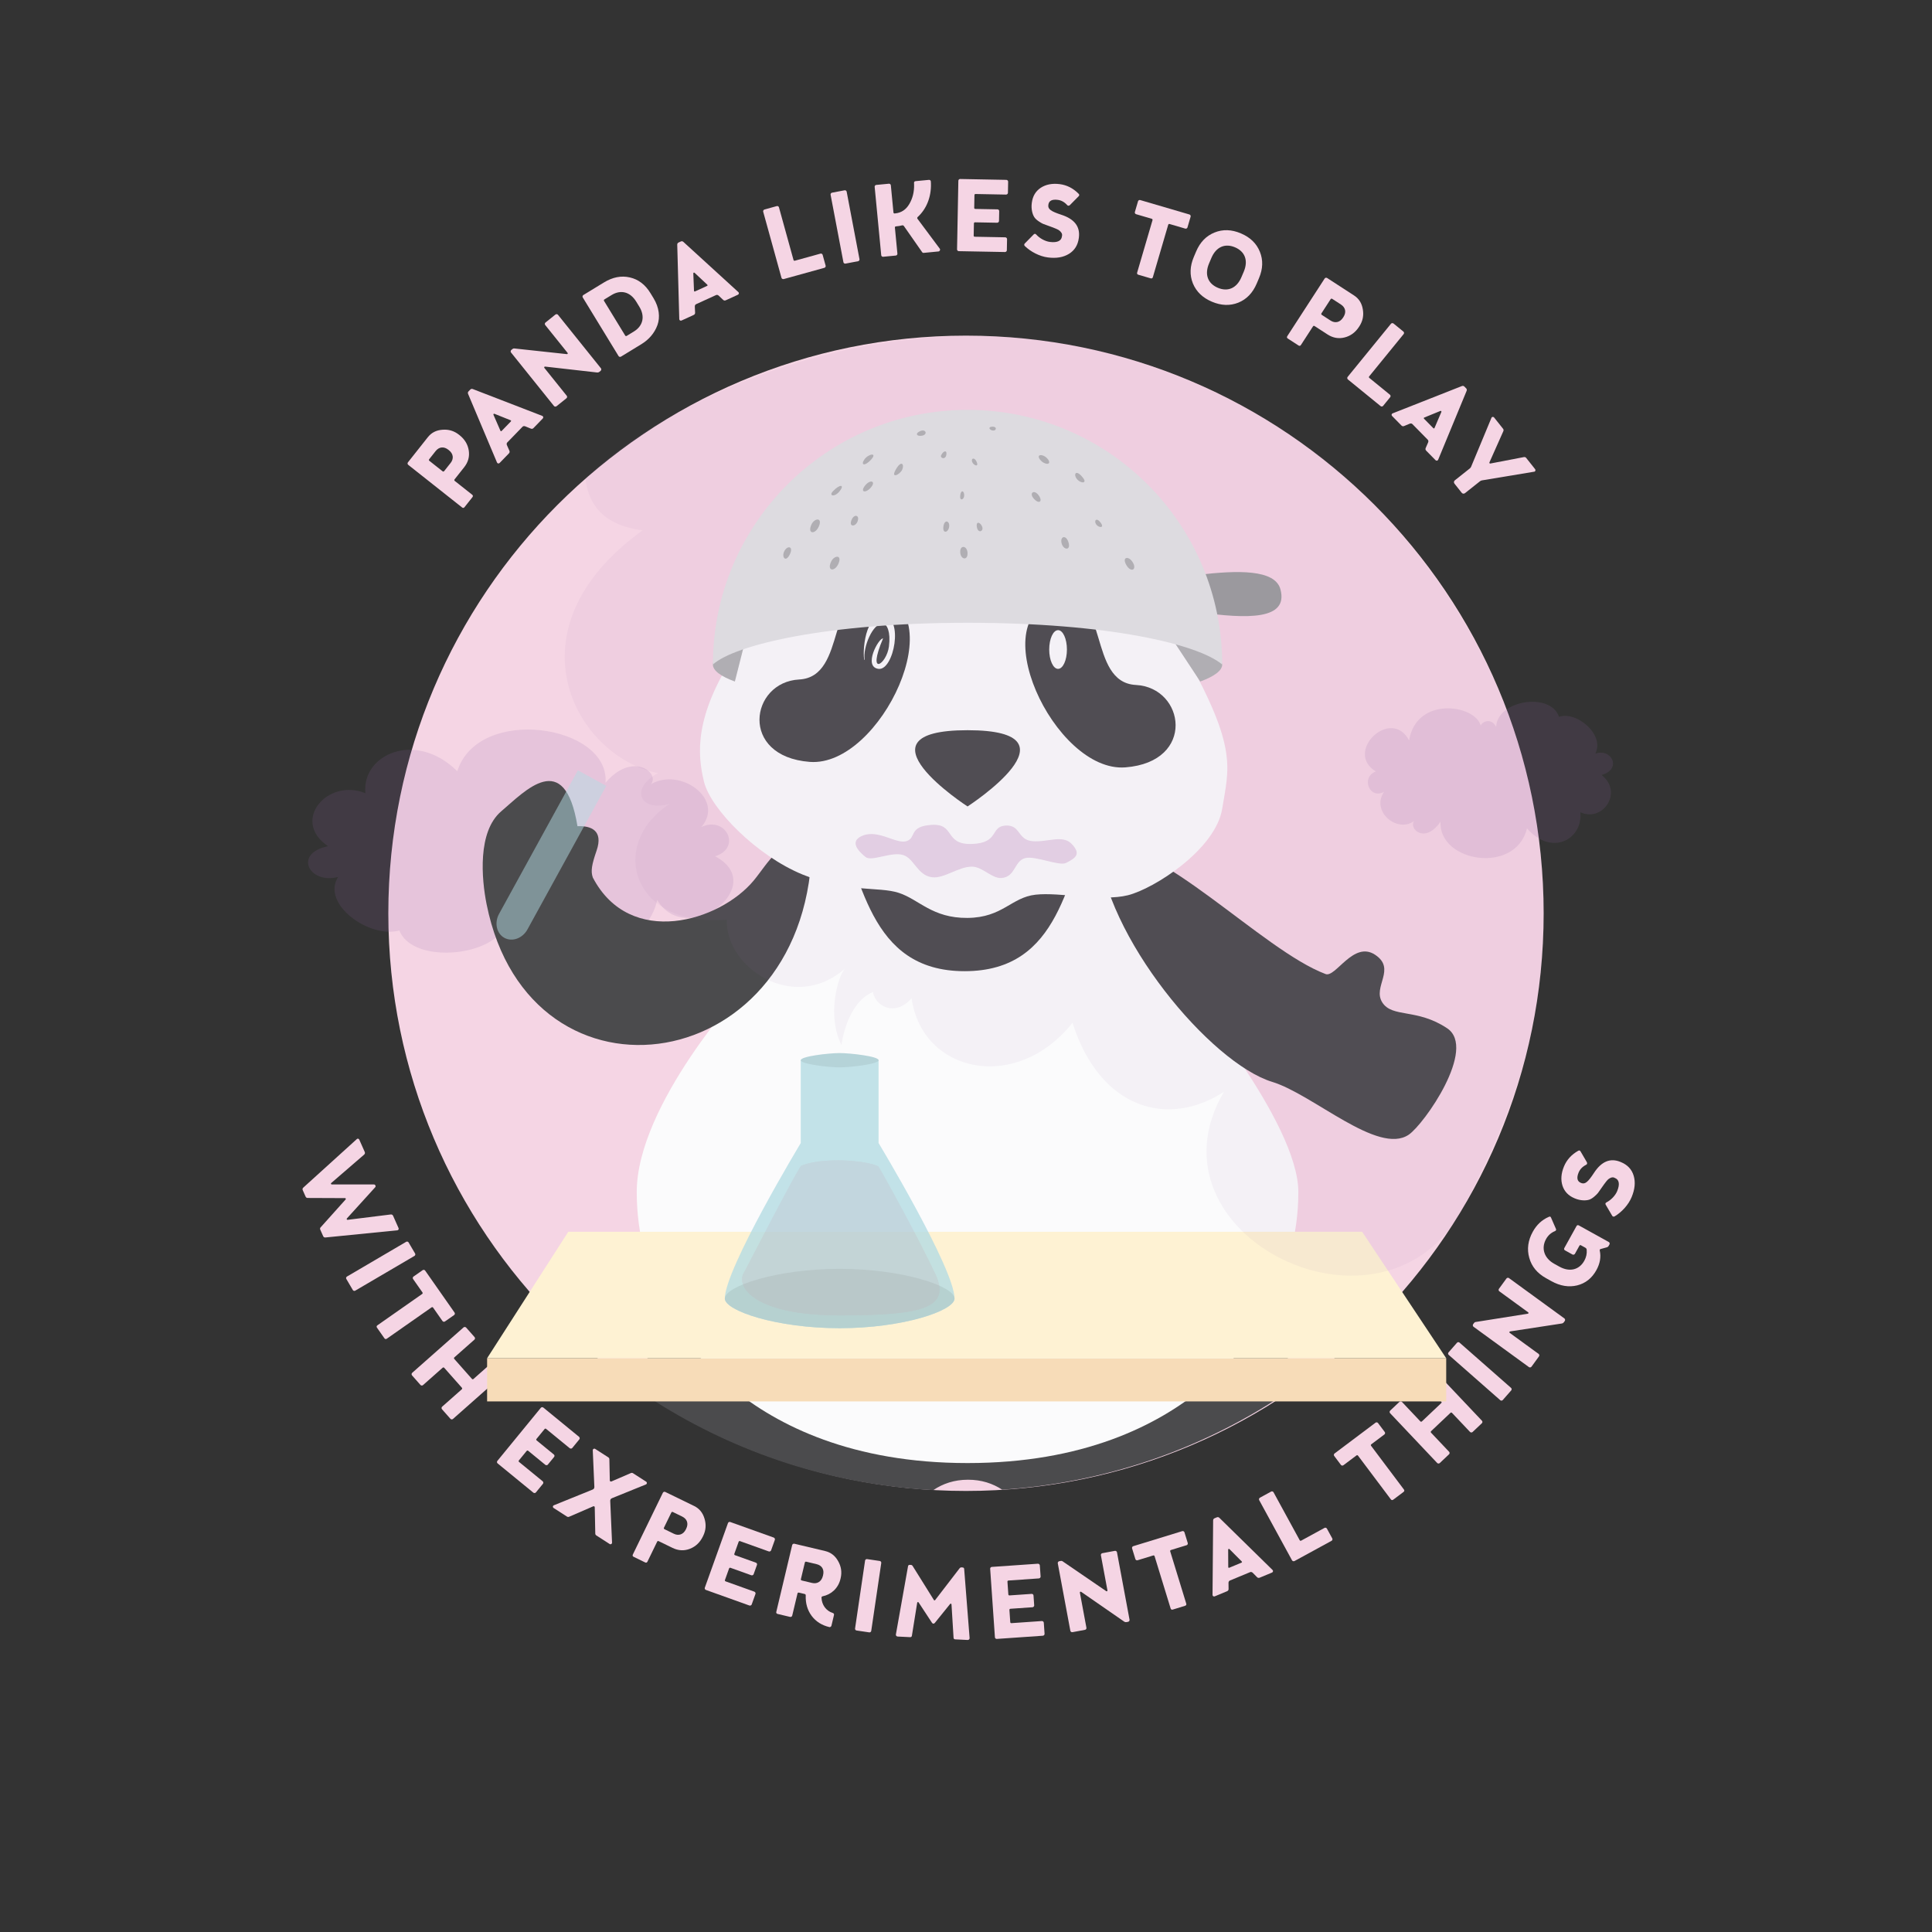 <?xml version="1.0" encoding="utf-8"?>
<!DOCTYPE svg PUBLIC "-//W3C//DTD SVG 1.1//EN" "http://www.w3.org/Graphics/SVG/1.1/DTD/svg11.dtd">
<svg version="1.1" id="Calque_1" xmlns="http://www.w3.org/2000/svg" xmlns:xlink="http://www.w3.org/1999/xlink" x="0px" y="0px"
	 viewBox="0 0 566.93 566.93" enable-background="new 0 0 566.93 566.93" xml:space="preserve">
  <rect x="0" y="0" width="566.93" height="566.93" fill="#333333" stroke="none"/>
  <path class="animated bounceInLeft" fill="#F5D5E4" d="M452.971,268c0,93.616-75.894,169.506-169.511,169.506c-93.615,0-169.508-75.891-169.508-169.506
    c0-93.618,75.893-169.509,169.508-169.509C377.077,98.492,452.971,174.382,452.971,268"/>
    <!--text-->
  <g class="animated rotateInUpLeft delay3s">
    <path fill="#F5D5E4" d="M104.701,334.261c0.197-0.219,0.585-0.161,0.719,0.142l1.606,3.619c0.135,0.303,0.068,0.594-0.197,0.811
      l-9.636,8.316c-0.154,0.166-0.097,0.371,0.155,0.422l12.344,0.002c0.229-0.004,0.36,0.07,0.445,0.262l0.037,0.082
      c0.085,0.191,0.05,0.338-0.105,0.506l-8.287,9.131c-0.09,0.17-0.06,0.387,0.21,0.398l12.63-1.57c0.339-0.053,0.6,0.094,0.733,0.395
      l1.596,3.595c0.134,0.301-0.07,0.653-0.365,0.653l-21.063,2.101c-0.338,0.051-0.572-0.106-0.707-0.41L94,360.876
      c-0.134-0.303-0.11-0.543,0.1-0.733l7.332-8.181c0.125-0.088-0.021-0.418-0.17-0.385l-10.985-0.045
      c-0.296,0-0.489-0.146-0.611-0.419l-0.816-1.838c-0.134-0.301-0.094-0.582,0.171-0.799L104.701,334.261z"/>
    <path fill="#F5D5E4" d="M119.196,364.395c0.233-0.136,0.562-0.052,0.698,0.182l1.913,3.262c0.137,0.232,0.051,0.561-0.181,0.697
      l-17.392,10.203c-0.232,0.137-0.561,0.053-0.697-0.182l-1.913-3.261c-0.138-0.233-0.052-0.562,0.181-0.698L119.196,364.395z"/>
    <path fill="#F5D5E4" d="M124.039,372.708c0.221-0.156,0.556-0.097,0.71,0.125l8.641,12.34c0.155,0.222,0.095,0.556-0.125,0.711
      l-2.705,1.894c-0.221,0.154-0.555,0.096-0.71-0.125l-2.754-3.935c-0.12-0.172-0.287-0.2-0.485-0.062l-13.101,9.174
      c-0.271,0.188-0.522,0.145-0.728-0.15l-2.152-3.072c-0.189-0.271-0.146-0.521,0.126-0.711l13.101-9.174
      c0.198-0.139,0.228-0.305,0.089-0.502l-2.735-3.908c-0.155-0.223-0.098-0.557,0.125-0.711L124.039,372.708z"/>
    <path fill="#F5D5E4" d="M136.045,389.501c0.202-0.178,0.562-0.135,0.74,0.065l2.485,2.812c0.179,0.201,0.158,0.541-0.044,0.72
      l-5.889,5.209c-0.158,0.141-0.168,0.311-0.009,0.487l5.149,5.822c0.139,0.157,0.309,0.168,0.465,0.028l5.89-5.209
      c0.202-0.18,0.561-0.137,0.739,0.066l2.486,2.809c0.178,0.203,0.158,0.541-0.045,0.722l-15.104,13.36
      c-0.202,0.178-0.541,0.158-0.72-0.045l-2.485-2.809c-0.181-0.203-0.18-0.564,0.023-0.744l5.754-5.088
      c0.181-0.16,0.19-0.33,0.052-0.486l-5.149-5.822c-0.159-0.18-0.329-0.188-0.509-0.03l-5.754,5.09
      c-0.202,0.181-0.541,0.158-0.721-0.043l-2.484-2.81c-0.18-0.203-0.18-0.563,0.023-0.744L136.045,389.501z"/>
    <path fill="#F5D5E4" d="M158.707,413.104c0.171-0.209,0.509-0.242,0.718-0.072l10.49,8.588c0.209,0.172,0.266,0.527,0.095,0.736
      l-2.09,2.553c-0.171,0.209-0.532,0.225-0.741,0.053l-6.916-5.66c-0.162-0.133-0.331-0.117-0.464,0.045l-2.356,2.879
      c-0.132,0.162-0.115,0.332,0.046,0.464l5.015,4.104c0.255,0.209,0.284,0.504,0.075,0.76l-1.823,2.228
      c-0.171,0.209-0.532,0.225-0.741,0.053L155,425.728c-0.163-0.133-0.331-0.114-0.483,0.07l-2.242,2.738
      c-0.133,0.162-0.115,0.33,0.046,0.465l6.916,5.66c0.209,0.172,0.267,0.527,0.096,0.736l-2.09,2.553
      c-0.172,0.209-0.531,0.225-0.74,0.053l-10.49-8.586c-0.209-0.172-0.244-0.51-0.073-0.719L158.707,413.104z"/>
    <path fill="#F5D5E4" d="M173.943,425.573c0.001-0.392,0.39-0.607,0.718-0.396l3.837,2.465c0.2,0.13,0.304,0.304,0.315,0.562
      l0.129,6.182c-0.003,0.281,0.249,0.443,0.505,0.322l5.677-2.449c0.239-0.096,0.439-0.074,0.642,0.058l3.836,2.465
      c0.328,0.211,0.294,0.651-0.061,0.815l-9.937,4.027c-0.38,0.148-0.558,0.426-0.535,0.834l0.53,12.215
      c-0.002,0.394-0.389,0.607-0.692,0.412l-3.911-2.514c-0.202-0.131-0.306-0.304-0.318-0.562l-0.154-7.694
      c0.014-0.242-0.238-0.404-0.454-0.293l-7.062,3.057c-0.241,0.096-0.441,0.074-0.643-0.055l-3.911-2.515
      c-0.304-0.194-0.295-0.653,0.086-0.803l11.332-4.592c0.381-0.146,0.559-0.426,0.535-0.834L173.943,425.573z"/>
    <path fill="#F5D5E4" d="M194.521,438.028c0.118-0.242,0.439-0.354,0.682-0.236l8.471,4.121c1.538,0.748,2.544,1.973,3.06,3.725
      c0.529,1.726,0.413,3.402-0.388,5.05l-0.092,0.188c-0.853,1.754-2.141,2.963-3.824,3.611c-1.684,0.649-3.375,0.561-5.075-0.267
      l-4.046-1.969c-0.216-0.104-0.377-0.051-0.469,0.139l-2.848,5.854c-0.144,0.297-0.385,0.381-0.682,0.236l-3.372-1.642
      c-0.297-0.145-0.38-0.385-0.235-0.682L194.521,438.028z M197.466,443.698c-0.216-0.104-0.376-0.049-0.48,0.168l-2.14,4.396
      c-0.104,0.215-0.049,0.377,0.167,0.48l2.724,1.326c1.431,0.694,2.807,0.196,3.528-1.287l0.093-0.188
      c0.734-1.512,0.29-2.86-1.193-3.584L197.466,443.698z"/>
    <path fill="#F5D5E4" d="M213.623,446.923c0.091-0.254,0.396-0.399,0.65-0.309l12.768,4.571c0.254,0.093,0.428,0.408,0.336,0.662
      l-1.112,3.107c-0.091,0.254-0.426,0.389-0.681,0.299l-8.416-3.016c-0.198-0.07-0.353,0.002-0.423,0.199l-1.254,3.502
      c-0.071,0.196,0.002,0.352,0.198,0.424l6.102,2.184c0.311,0.111,0.437,0.381,0.326,0.691l-0.972,2.711
      c-0.09,0.254-0.426,0.389-0.68,0.299l-6.101-2.186c-0.197-0.07-0.352,0.002-0.432,0.227l-1.195,3.334
      c-0.069,0.197,0.003,0.35,0.199,0.422l8.417,3.014c0.254,0.093,0.429,0.408,0.337,0.662l-1.112,3.107
      c-0.092,0.254-0.427,0.389-0.682,0.299l-12.765-4.574c-0.255-0.09-0.4-0.396-0.309-0.649L213.623,446.923z"/>
    <path fill="#F5D5E4" d="M232.464,453.368c0.062-0.265,0.381-0.435,0.644-0.371l9.05,2.15c1.635,0.391,2.911,1.372,3.797,2.971
      c0.891,1.567,1.143,3.231,0.719,5.014l-0.048,0.203c-0.66,2.773-2.756,4.588-5.219,5.082c-0.226,0.039-0.354,0.193-0.345,0.412
      c0.083,2.115,1.333,3.863,3.312,4.488c0.313,0.104,0.419,0.315,0.342,0.637l-0.736,3.094c-0.062,0.262-0.357,0.471-0.621,0.408
      c-2.188-0.521-3.934-1.615-5.196-3.303c-1.236-1.683-1.812-3.67-1.729-5.963c0.027-0.24-0.092-0.394-0.325-0.447l-1.663-0.396
      c-0.233-0.055-0.379,0.033-0.434,0.269l-1.542,6.479c-0.062,0.263-0.351,0.439-0.614,0.379l-3.647-0.868
      c-0.352-0.084-0.484-0.3-0.408-0.621L232.464,453.368z M235.024,463.353c-0.055,0.234,0.034,0.378,0.269,0.435l3.006,0.715
      c1.547,0.367,2.789-0.447,3.178-2.082l0.049-0.203c0.39-1.635-0.31-2.85-1.915-3.231l-3.006-0.716
      c-0.233-0.055-0.379,0.033-0.434,0.269L235.024,463.353z"/>
    <path fill="#F5D5E4" d="M253.849,457.935c0.039-0.268,0.312-0.471,0.579-0.43l3.739,0.551c0.268,0.039,0.47,0.312,0.431,0.58
      l-2.943,19.943c-0.038,0.268-0.312,0.469-0.578,0.43l-3.74-0.553c-0.267-0.039-0.469-0.312-0.429-0.578L253.849,457.935z"/>
    <path fill="#F5D5E4" d="M266.451,459.622c0.045-0.299,0.23-0.439,0.53-0.426l0.33,0.018c0.21,0.01,0.356,0.107,0.468,0.262
      l6.269,10.041c0.023,0.121,0.324,0.136,0.359,0.019l7.218-9.381c0.128-0.146,0.281-0.228,0.49-0.217l0.33,0.016
      c0.301,0.016,0.474,0.174,0.487,0.477l1.593,20.265c0.019,0.271-0.236,0.559-0.566,0.543l-3.655-0.179
      c-0.3-0.016-0.473-0.174-0.489-0.475l-0.603-9.764c-0.02-0.24-0.254-0.343-0.414-0.142l-4.478,5.549
      c-0.256,0.318-0.614,0.302-0.84-0.04l-3.914-5.96c-0.139-0.217-0.384-0.139-0.425,0.101l-1.553,9.656
      c-0.045,0.299-0.232,0.44-0.532,0.426l-3.656-0.18c-0.33-0.017-0.554-0.326-0.512-0.595L266.451,459.622z"/>
    <path fill="#F5D5E4" d="M290.556,460.343c-0.02-0.27,0.204-0.524,0.473-0.543l13.525-0.938c0.27-0.019,0.555,0.203,0.573,0.473
      l0.229,3.291c0.02,0.27-0.233,0.527-0.503,0.547l-8.917,0.617c-0.21,0.016-0.321,0.143-0.307,0.352l0.258,3.711
      c0.015,0.209,0.143,0.322,0.352,0.308l6.464-0.447c0.329-0.022,0.554,0.172,0.575,0.5l0.199,2.873
      c0.019,0.27-0.232,0.527-0.503,0.547l-6.463,0.447c-0.21,0.016-0.321,0.143-0.305,0.383l0.246,3.529
      c0.014,0.211,0.142,0.319,0.351,0.307l8.917-0.619c0.27-0.018,0.556,0.203,0.574,0.474l0.228,3.291
      c0.02,0.27-0.233,0.526-0.503,0.545l-13.523,0.938c-0.271,0.019-0.525-0.205-0.543-0.473L290.556,460.343z"/>
    <path fill="#F5D5E4" d="M310.396,458.728c-0.05-0.268,0.172-0.553,0.437-0.602l0.443-0.082c0.206-0.039,0.364-0.006,0.505,0.088
      l12.835,8.781c0.141,0.096,0.399,0.016,0.355-0.219l-1.922-10.324c-0.051-0.266,0.143-0.545,0.407-0.596l3.688-0.687
      c0.266-0.051,0.575,0.137,0.624,0.402l3.691,19.819c0.05,0.267-0.173,0.552-0.438,0.603l-0.501,0.092
      c-0.207,0.039-0.43-0.01-0.604-0.131l-12.647-8.754c-0.175-0.119-0.43-0.012-0.386,0.225l1.923,10.324
      c0.05,0.264-0.144,0.545-0.408,0.594l-3.687,0.688c-0.267,0.049-0.575-0.137-0.624-0.402L310.396,458.728z"/>
    <path fill="#F5D5E4" d="M332.2,454.356c-0.08-0.261,0.079-0.56,0.337-0.64l14.394-4.42c0.259-0.078,0.559,0.08,0.638,0.338
      l0.969,3.156c0.079,0.258-0.08,0.559-0.338,0.637l-4.587,1.408c-0.201,0.062-0.28,0.213-0.21,0.441l4.692,15.291
      c0.097,0.313-0.022,0.541-0.366,0.645l-3.584,1.103c-0.315,0.098-0.54-0.023-0.637-0.339l-4.693-15.291
      c-0.07-0.229-0.22-0.309-0.449-0.235l-4.56,1.397c-0.258,0.08-0.559-0.08-0.637-0.338L332.2,454.356z"/>
    <path fill="#F5D5E4" d="M355.985,446.151c0.007-0.295,0.145-0.517,0.421-0.632l0.665-0.274c0.276-0.115,0.528-0.058,0.742,0.146
      l15.617,15.314c0.238,0.258,0.131,0.627-0.174,0.754l-3.603,1.496c-0.306,0.127-0.557,0.068-0.771-0.135l-1.293-1.314
      c-0.254-0.221-0.505-0.277-0.754-0.176l-5.932,2.463c-0.249,0.104-0.386,0.324-0.409,0.658l0.02,1.844
      c-0.007,0.295-0.145,0.514-0.449,0.641l-3.602,1.496c-0.306,0.127-0.643-0.059-0.657-0.41L355.985,446.151z M360.419,459.806
      c-0.003,0.229,0.127,0.306,0.319,0.226l3.547-1.474c0.194-0.079,0.231-0.227,0.067-0.387l-3.568-3.586
      c-0.163-0.16-0.385-0.066-0.388,0.162L360.419,459.806z"/>
    <path fill="#F5D5E4" d="M369.49,440.19c-0.13-0.238-0.008-0.578,0.229-0.707l3.292-1.798c0.238-0.129,0.562-0.032,0.692,0.203
      l7.677,14.064c0.101,0.184,0.263,0.231,0.474,0.117l6.821-3.724c0.236-0.129,0.562-0.032,0.691,0.203l1.581,2.896
      c0.129,0.237,0.033,0.562-0.204,0.692l-10.877,5.937c-0.235,0.129-0.589,0.047-0.718-0.189L369.49,440.19z"/>
    <path fill="#F5D5E4" d="M391.506,427.231c-0.162-0.216-0.114-0.552,0.102-0.714l12.041-9.047c0.217-0.162,0.553-0.115,0.715,0.102
      l1.982,2.64c0.162,0.215,0.114,0.554-0.103,0.715l-3.838,2.883c-0.168,0.125-0.191,0.293-0.047,0.486l9.604,12.783
      c0.197,0.266,0.162,0.518-0.125,0.731l-2.998,2.254c-0.265,0.197-0.518,0.162-0.715-0.102l-9.604-12.785
      c-0.145-0.192-0.312-0.217-0.504-0.072l-3.814,2.865c-0.216,0.162-0.552,0.115-0.714-0.102L391.506,427.231z"/>
    <path fill="#F5D5E4" d="M407.896,414.671c-0.186-0.196-0.154-0.558,0.042-0.741l2.724-2.576c0.196-0.187,0.535-0.177,0.722,0.02
      l5.4,5.709c0.145,0.152,0.313,0.158,0.488-0.008l5.643-5.338c0.153-0.146,0.158-0.314,0.015-0.469l-5.401-5.709
      c-0.186-0.195-0.154-0.556,0.042-0.74l2.724-2.576c0.196-0.186,0.535-0.178,0.722,0.02l13.854,14.643
      c0.187,0.195,0.175,0.535-0.021,0.722l-2.723,2.576c-0.197,0.187-0.558,0.196-0.743,0.002l-5.277-5.578
      c-0.165-0.176-0.335-0.181-0.487-0.035l-5.644,5.339c-0.175,0.166-0.179,0.336-0.016,0.51l5.277,5.577
      c0.187,0.197,0.177,0.535-0.02,0.722l-2.725,2.576c-0.195,0.188-0.558,0.196-0.743,0.002L407.896,414.671z"/>
    <path fill="#F5D5E4" d="M425.101,397.57c-0.202-0.178-0.225-0.516-0.046-0.719l2.495-2.84c0.179-0.203,0.518-0.225,0.72-0.047
      l15.146,13.311c0.202,0.179,0.225,0.517,0.045,0.72l-2.494,2.84c-0.179,0.203-0.519,0.226-0.722,0.047L425.101,397.57z"/>
    <path fill="#F5D5E4" d="M432.379,389.314c-0.218-0.16-0.252-0.52-0.095-0.737l0.267-0.363c0.123-0.168,0.26-0.254,0.428-0.28
      l15.354-2.438c0.169-0.024,0.302-0.263,0.107-0.402l-8.486-6.18c-0.217-0.158-0.27-0.494-0.11-0.713l2.207-3.029
      c0.157-0.219,0.512-0.297,0.729-0.137l16.293,11.862c0.217,0.16,0.252,0.519,0.095,0.736l-0.302,0.412
      c-0.123,0.17-0.317,0.287-0.528,0.32l-15.197,2.326c-0.211,0.033-0.322,0.287-0.127,0.428l8.485,6.18
      c0.22,0.158,0.271,0.494,0.111,0.713l-2.207,3.031c-0.158,0.217-0.512,0.293-0.729,0.135L432.379,389.314z"/>
    <path fill="#F5D5E4" d="M453.715,375.093c-2.599-1.438-4.248-3.416-4.959-5.971c-0.736-2.57-0.373-5.146,1.037-7.692
      c1.135-2.046,2.688-3.484,4.67-4.341c0.344-0.188,0.567-0.098,0.688,0.244l1.422,3.256c0.133,0.313,0.043,0.539-0.312,0.687
      c-1.105,0.449-1.986,1.231-2.582,2.309c-1.513,2.729-0.547,5.631,2.393,7.26l1.521,0.842c2.967,1.646,5.801,0.984,7.313-1.744
      c0.553-0.998,0.799-2.062,0.697-3.18c-0.014-0.283-0.141-0.49-0.428-0.65l-1.261-0.696c-0.184-0.104-0.348-0.058-0.448,0.129
      l-1.31,2.361c-0.131,0.235-0.473,0.354-0.709,0.225l-2.203-1.221c-0.289-0.16-0.358-0.404-0.186-0.722l3.549-6.401
      c0.16-0.289,0.404-0.359,0.693-0.199l8.791,4.871c0.235,0.131,0.33,0.457,0.198,0.692l-0.246,0.445
      c-0.116,0.211-0.297,0.35-0.543,0.42l-1.819,0.502c-0.203,0.06-0.291,0.215-0.246,0.445c0.416,1.912,0.08,3.818-0.996,5.76
      c-1.309,2.363-3.199,3.854-5.629,4.463c-2.457,0.595-4.978,0.191-7.576-1.248L453.715,375.093z"/>
    <path fill="#F5D5E4" d="M463.107,337.689c0.299-0.17,0.531-0.104,0.701,0.191l1.844,3.162c0.144,0.285,0.101,0.625-0.215,0.756
      c-1.064,0.535-1.803,1.301-2.203,2.271c-0.652,1.582-0.418,2.588,0.664,3.035l0.084,0.033c1.137,0.469,1.998-0.279,3.742-2.937
      c2.215-3.404,4.803-4.479,7.826-3.231l0.11,0.047c1.914,0.789,3.181,2.123,3.734,4.008c0.553,1.885,0.354,3.942-0.598,6.246
      c-0.949,2.303-2.935,4.438-4.998,5.664c-0.23,0.164-0.613,0.069-0.728-0.203l-1.889-3.215c-0.17-0.297-0.078-0.519,0.219-0.688
      c1.312-0.66,2.603-1.979,3.15-3.312c0.871-2.106,0.51-3.358-0.601-3.815l-0.108-0.048c-0.648-0.396-1.351-0.036-1.871,0.363
      c-0.142,0.105-0.367,0.338-0.64,0.681l-0.639,0.84l-0.779,1.104c-0.051,0.045-0.086,0.129-0.159,0.229l-0.854,1.205
      c-0.209,0.271-0.586,0.635-1.092,1.073c-0.496,0.414-0.984,0.73-1.471,0.89c-0.935,0.295-2.507,0.328-4.171-0.356l-0.11-0.047
      c-1.803-0.744-2.982-1.978-3.549-3.673c-0.556-1.721-0.425-3.614,0.424-5.668C459.736,340.355,461.116,338.816,463.107,337.689"/>
    <path fill="#F5D5E4" d="M119.783,136.396c-0.212-0.167-0.251-0.505-0.083-0.717l5.846-7.387c1.06-1.342,2.472-2.061,4.294-2.189
      c1.799-0.145,3.413,0.329,4.848,1.464l0.164,0.13c1.53,1.211,2.434,2.728,2.706,4.513c0.271,1.783-0.179,3.416-1.352,4.899
      l-2.792,3.529c-0.149,0.188-0.13,0.357,0.035,0.487l5.105,4.04c0.258,0.204,0.289,0.457,0.084,0.716l-2.328,2.941
      c-0.205,0.259-0.457,0.289-0.716,0.084L119.783,136.396z M125.955,134.737c-0.148,0.188-0.129,0.356,0.059,0.505l3.836,3.035
      c0.188,0.149,0.356,0.129,0.505-0.059l1.88-2.377c0.987-1.247,0.797-2.698-0.498-3.722l-0.165-0.13
      c-1.316-1.043-2.73-0.899-3.756,0.395L125.955,134.737z"/>
    <path fill="#F5D5E4" d="M137.354,115.584c-0.108-0.275-0.07-0.53,0.139-0.745l0.501-0.516c0.209-0.216,0.463-0.262,0.739-0.16
      l20.401,7.88c0.32,0.144,0.368,0.525,0.138,0.762l-2.715,2.799c-0.229,0.237-0.483,0.283-0.761,0.181l-1.708-0.695
      c-0.32-0.101-0.573-0.056-0.761,0.138l-4.472,4.608c-0.188,0.194-0.226,0.449-0.115,0.765l0.746,1.686
      c0.111,0.274,0.072,0.53-0.157,0.766l-2.717,2.799c-0.229,0.237-0.611,0.201-0.764-0.115L137.354,115.584z M146.831,126.366
      c0.088,0.211,0.235,0.23,0.383,0.079l2.674-2.756c0.146-0.151,0.123-0.299-0.091-0.38l-4.695-1.881
      c-0.213-0.082-0.381,0.09-0.292,0.301L146.831,126.366z"/>
    <path fill="#F5D5E4" d="M149.945,103.426c-0.169-0.21-0.107-0.566,0.104-0.736l0.35-0.282c0.164-0.131,0.318-0.178,0.487-0.16
      l15.459,1.668c0.169,0.019,0.361-0.174,0.21-0.361l-6.574-8.187c-0.169-0.211-0.132-0.548,0.079-0.717l2.924-2.348
      c0.21-0.169,0.571-0.151,0.74,0.06l12.622,15.719c0.169,0.21,0.11,0.567-0.101,0.736l-0.398,0.319
      c-0.164,0.131-0.383,0.193-0.594,0.17l-15.282-1.734c-0.211-0.023-0.383,0.193-0.234,0.38l6.574,8.187
      c0.17,0.21,0.133,0.548-0.078,0.717l-2.924,2.348c-0.21,0.169-0.571,0.151-0.74-0.06L149.945,103.426z"/>
    <path fill="#F5D5E4" d="M177.215,82.889c2.559-1.564,5.103-2.062,7.603-1.48c2.485,0.556,4.515,2.094,6.031,4.578l0.908,1.485
      c1.688,2.765,2,5.634,1.158,7.941c-0.841,2.307-2.483,4.223-4.658,5.553l-6.043,3.691c-0.231,0.141-0.562,0.061-0.701-0.169
      l-10.511-17.206c-0.142-0.231-0.062-0.561,0.17-0.701L177.215,82.889z M177.367,87.859c-0.181,0.109-0.221,0.274-0.109,0.454
      l6.193,10.139c0.108,0.179,0.273,0.219,0.452,0.11l2.101-1.283c2.688-1.642,3.341-4.431,1.604-7.274l-0.906-1.484
      c-1.752-2.868-4.495-3.618-7.234-1.945L177.367,87.859z"/>
    <path fill="#F5D5E4" d="M198.731,71.803c-0.003-0.296,0.125-0.519,0.398-0.644l0.655-0.3c0.272-0.125,0.525-0.076,0.748,0.12
      l16.149,14.749c0.247,0.25,0.154,0.623-0.146,0.761l-3.548,1.622c-0.301,0.138-0.554,0.088-0.775-0.107l-1.338-1.268
      c-0.262-0.211-0.516-0.259-0.76-0.147l-5.84,2.671c-0.245,0.112-0.374,0.336-0.386,0.671l0.084,1.842
      c0.003,0.296-0.125,0.519-0.426,0.657l-3.546,1.623c-0.3,0.137-0.644-0.036-0.671-0.386L198.731,71.803z M203.648,85.291
      c0.006,0.229,0.139,0.3,0.328,0.213l3.492-1.598c0.192-0.087,0.223-0.234,0.054-0.387l-3.692-3.457
      c-0.169-0.154-0.388-0.054-0.383,0.174L203.648,85.291z"/>
    <path fill="#F5D5E4" d="M223.949,62.11c-0.071-0.26,0.125-0.563,0.385-0.636l3.613-0.999c0.262-0.072,0.557,0.095,0.629,0.356
      l4.269,15.441c0.056,0.202,0.205,0.286,0.435,0.222l7.489-2.071c0.261-0.072,0.557,0.095,0.628,0.355l0.879,3.181
      c0.072,0.26-0.095,0.556-0.354,0.628l-11.942,3.302c-0.26,0.072-0.585-0.088-0.657-0.348L223.949,62.11z"/>
    <path fill="#F5D5E4" d="M243.73,57.14c-0.05-0.265,0.142-0.546,0.406-0.596l3.715-0.706c0.266-0.05,0.546,0.141,0.596,0.406
      l3.764,19.811c0.05,0.265-0.141,0.545-0.406,0.596l-3.715,0.706c-0.264,0.05-0.546-0.141-0.595-0.406L243.73,57.14z"/>
    <path fill="#F5D5E4" d="M256.662,54.822c-0.026-0.27,0.188-0.53,0.459-0.556l3.731-0.359c0.27-0.025,0.531,0.19,0.558,0.459
      l0.766,7.973c0.019,0.209,0.151,0.317,0.36,0.297l0.118-0.011c1.821-0.176,3.21-1.093,4.193-2.784
      c0.983-1.692,1.435-3.574,1.386-5.648l-0.016-0.481c-0.032-0.328,0.131-0.525,0.489-0.559l3.882-0.373
      c0.328-0.032,0.562,0.217,0.559,0.489l0.031,0.63c0.106,3.937-1.334,7.451-3.883,9.776c-0.165,0.166-0.178,0.348-0.071,0.519
      l6.539,8.774c0.241,0.309,0.014,0.782-0.373,0.819l-4.331,0.416c-0.209,0.02-0.367-0.055-0.473-0.225l-5.348-7.654
      c-0.139-0.197-0.323-0.24-0.559-0.187c-0.47,0.135-1.035,0.22-1.662,0.28l-0.119,0.011c-0.209,0.021-0.316,0.151-0.294,0.391
      l0.732,7.614c0.024,0.269-0.191,0.531-0.459,0.556l-3.734,0.359c-0.268,0.026-0.53-0.19-0.555-0.459L256.662,54.822z"/>
    <path fill="#F5D5E4" d="M281.221,53.024c0.005-0.27,0.25-0.505,0.521-0.5l13.559,0.255c0.27,0.005,0.535,0.25,0.53,0.52l-0.062,3.3
      c-0.005,0.27-0.279,0.505-0.549,0.5l-8.939-0.169c-0.211-0.004-0.333,0.114-0.337,0.324l-0.068,3.72
      c-0.004,0.21,0.112,0.332,0.322,0.336l6.479,0.122c0.33,0.006,0.536,0.22,0.53,0.55l-0.056,2.88c-0.005,0.27-0.278,0.505-0.549,0.5
      l-6.479-0.122c-0.21-0.004-0.332,0.114-0.336,0.354l-0.067,3.539c-0.004,0.21,0.114,0.333,0.324,0.337l8.938,0.168
      c0.271,0.005,0.535,0.25,0.53,0.52l-0.062,3.3c-0.006,0.27-0.279,0.505-0.55,0.5l-13.56-0.255c-0.271-0.006-0.506-0.25-0.5-0.52
      L281.221,53.024z"/>
    <path fill="#F5D5E4" d="M316.519,56.865c0.241,0.243,0.24,0.484-0.003,0.726l-2.573,2.602c-0.239,0.212-0.578,0.259-0.785-0.01
      c-0.793-0.888-1.726-1.401-2.767-1.536c-1.696-0.218-2.605,0.27-2.755,1.43l-0.013,0.09c-0.156,1.219,0.791,1.856,3.809,2.849
      c3.861,1.253,5.572,3.47,5.155,6.713l-0.017,0.119c-0.265,2.053-1.223,3.623-2.896,4.648s-3.715,1.367-6.186,1.049
      c-2.469-0.318-5.047-1.678-6.768-3.351c-0.219-0.18-0.229-0.574,0.007-0.756l2.611-2.658c0.241-0.241,0.479-0.21,0.722,0.032
      c0.979,1.095,2.586,1.997,4.014,2.181c2.263,0.291,3.377-0.382,3.53-1.572l0.016-0.119c0.215-0.729-0.314-1.312-0.839-1.711
      c-0.138-0.109-0.42-0.266-0.82-0.439l-0.978-0.398l-1.271-0.466c-0.057-0.037-0.146-0.049-0.261-0.094l-1.386-0.511
      c-0.315-0.131-0.766-0.401-1.322-0.775c-0.526-0.371-0.961-0.759-1.237-1.188c-0.529-0.824-0.971-2.333-0.74-4.118l0.016-0.119
      c0.248-1.934,1.134-3.393,2.62-4.382c1.52-0.984,3.38-1.349,5.582-1.066C313.068,54.303,314.914,55.237,316.519,56.865"/>
    <path fill="#F5D5E4" d="M333.947,59.051c0.075-0.259,0.373-0.422,0.633-0.346l14.454,4.236c0.26,0.076,0.422,0.374,0.347,0.632
      l-0.929,3.168c-0.075,0.259-0.374,0.422-0.633,0.346l-4.606-1.35c-0.201-0.059-0.352,0.022-0.418,0.252l-4.497,15.348
      c-0.094,0.316-0.316,0.438-0.661,0.337l-3.601-1.055c-0.317-0.092-0.438-0.316-0.347-0.632l4.498-15.348
      c0.067-0.23-0.015-0.379-0.244-0.446l-4.578-1.342c-0.26-0.076-0.423-0.374-0.347-0.633L333.947,59.051z"/>
    <path fill="#F5D5E4" d="M350.995,73.795c1.16-2.735,2.954-4.581,5.394-5.566c2.438-0.986,5.012-0.905,7.746,0.255
      c2.733,1.16,4.581,2.954,5.565,5.393c0.985,2.439,0.903,5.011-0.256,7.746l-0.68,1.602c-1.161,2.734-2.966,4.608-5.404,5.593
      c-2.427,0.958-5,0.877-7.733-0.283c-2.734-1.16-4.58-2.954-5.578-5.365c-0.986-2.439-0.894-5.04,0.268-7.773L350.995,73.795z
       M354.79,77.295c-1.37,3.231-0.385,5.898,2.57,7.152c2.955,1.254,5.561,0.111,6.931-3.121l0.681-1.602
      c1.371-3.231,0.383-5.899-2.571-7.153c-2.955-1.254-5.559-0.109-6.93,3.122L354.79,77.295z"/>
    <path fill="#F5D5E4" d="M388.716,81.718c0.146-0.227,0.479-0.298,0.706-0.151l7.904,5.127c1.436,0.93,2.284,2.268,2.582,4.071
      c0.313,1.776-0.007,3.429-1.003,4.964l-0.114,0.177c-1.061,1.636-2.486,2.678-4.237,3.116c-1.751,0.439-3.419,0.144-5.005-0.885
      l-3.777-2.449c-0.201-0.13-0.367-0.095-0.481,0.081l-3.543,5.463c-0.18,0.278-0.429,0.33-0.704,0.151l-3.147-2.041
      c-0.277-0.179-0.33-0.428-0.15-0.705L388.716,81.718z M390.948,87.708c-0.201-0.13-0.367-0.095-0.498,0.106l-2.661,4.104
      c-0.131,0.202-0.095,0.368,0.106,0.498l2.543,1.649c1.334,0.866,2.762,0.539,3.659-0.845l0.114-0.177
      c0.915-1.41,0.639-2.804-0.746-3.702L390.948,87.708z"/>
    <path fill="#F5D5E4" d="M408.18,94.989c0.17-0.209,0.531-0.225,0.74-0.054l2.905,2.369c0.21,0.17,0.244,0.508,0.074,0.717
      l-10.12,12.418c-0.133,0.163-0.115,0.332,0.07,0.484l6.021,4.908c0.21,0.17,0.244,0.508,0.073,0.717l-2.084,2.558
      c-0.171,0.21-0.509,0.244-0.718,0.073l-9.604-7.827c-0.209-0.17-0.267-0.527-0.096-0.736L408.18,94.989z"/>
    <path fill="#F5D5E4" d="M428.981,113.284c0.276-0.104,0.531-0.059,0.741,0.155l0.505,0.513c0.211,0.214,0.251,0.469,0.143,0.744
      l-8.356,20.216c-0.151,0.317-0.533,0.356-0.765,0.121l-2.736-2.781c-0.231-0.236-0.271-0.491-0.163-0.765l0.735-1.692
      c0.107-0.317,0.067-0.572-0.121-0.765l-4.503-4.578c-0.189-0.193-0.443-0.237-0.764-0.133l-1.703,0.707
      c-0.275,0.104-0.53,0.059-0.763-0.176l-2.735-2.781c-0.23-0.235-0.186-0.617,0.135-0.763L428.981,113.284z M417.977,122.508
      c-0.213,0.083-0.235,0.231-0.088,0.381l2.692,2.739c0.147,0.149,0.297,0.129,0.384-0.082l1.989-4.652
      c0.087-0.212-0.082-0.383-0.295-0.3L417.977,122.508z"/>
    <path fill="#F5D5E4" d="M431.304,137.462c0.165-0.13,0.292-0.308,0.377-0.49l5.965-14.345c0.08-0.332,0.559-0.406,0.801-0.1
      l2.611,3.289c0.168,0.212,0.186,0.428,0.09,0.694l-4.088,9.181c-0.033,0.103-0.021,0.168,0.035,0.239l0.02,0.023
      c0.037,0.047,0.099,0.075,0.205,0.067l9.869-1.896c0.281-0.032,0.488,0.035,0.656,0.246l2.608,3.29
      c0.242,0.305,0.062,0.755-0.278,0.758l-15.324,2.548c-0.197,0.042-0.398,0.125-0.564,0.256l-4.393,3.487
      c-0.306,0.242-0.729,0.193-0.97-0.112l-2.126-2.679c-0.242-0.305-0.193-0.727,0.111-0.969L431.304,137.462z"/>
  </g>
  <!--Smoke-->
  <g opacity="0.15">
    <path class="animated bounceInLeft delay3s" fill="#9268A5" d="M96.269,248.307c-10.996-7.402-0.213-20.09,10.963-15.544c-1.186-11.263,14.627-18.66,26.963-6.45
      c6.061-19.457,44.763-13.746,43.494,3.384c7.824-9.306,16.072-2.961,13.322,0.422c8.672-5.075,21.783,4.441,14.805,12.549
      c7.33-3.383,11.843,6.21,4.018,8.599c16.072,8.459-8.248,27.281-16.988,12.829c-4.021,18.739-33.556,14.664-36.16,5.767
      c-0.779,1.707-5.322,3.401-7.758-0.619c-0.845,11.314-27.703,14.378-31.721,3.806c-8.855,2.435-23.053-7.825-17.979-15.721
      C90.771,259.584,85.906,250.421,96.269,248.307"/>
    <path class="animated bounceInRight delay3s" fill="#9268A5" d="M469.954,227.4c6.49,5.06,0.345,14.003-6.221,10.937c0.816,7.839-8.32,13.14-15.643,4.742
      c-3.32,13.616-25.94,9.99-25.39-1.961c-4.461,6.557-9.336,2.21-7.77-0.174c-5,3.618-12.746-2.898-8.769-8.612
      c-4.233,2.426-6.969-4.222-2.434-5.959c-9.461-5.748,4.508-19.092,9.76-9.097c2.142-13.1,19.399-10.528,21.013-4.349
      c0.438-1.199,3.065-2.42,4.528,0.359c0.369-7.894,15.992-10.277,18.449-2.942c5.135-1.777,13.521,5.244,10.648,10.793
      C473.038,219.489,475.973,225.832,469.954,227.4"/>
  </g>

  <!--Panda-->
  <g class="animated rollIn delay1400ms">
    <path fill="#4B4B4D" d="M192.214,411.202c23.842,15.137,51.717,24.483,81.656,26.062c2.803-1.896,6.154-3.051,10.194-3.051
      c3.951,0,7.246,1.101,10.013,2.92c30.159-1.957,58.163-11.799,81.981-27.488c1.994-10.688,4.006-24.506,4.869-43.451H186.907
      C187.816,386.075,190.054,400.305,192.214,411.202"/>
    <path fill="#FBFBFC" d="M371.056,385.382c6.399-10.702,9.934-22.791,9.934-35.586c0-20.414-32.92-59.377-32.92-59.377
      l-14.993-36.064l-11.15-6.555l-27.771,6.221l-49.432-9.683l-16.268,6.132l-10.217,39.5c0,0-31.391,34.102-31.391,59.825
      c0,12.795,3.414,24.884,9.641,35.586c0,0,19.689,43.943,87.432,43.943C351.661,429.325,371.056,385.382,371.056,385.382"/>
    <path fill="#4B4B4D" d="M221.166,258.392c-9.951,11.979-36.287,19.987-47.207-0.886c-0.674-1.896-0.287-3.855,1.1-7.885
      c2.044-5.946-1.633-7.352-5.6-7.178c-0.004,0-0.006,0-0.006,0c-3.775-23.06-15.436-10.249-22.349-4.39
      c-7.037,5.966-5.796,19.893-4.313,27.291c12.729,63.542,95.471,51,95.471-18.646C229.205,245.37,225.352,253.351,221.166,258.392"/>
    <path fill="#4B4B4D" d="M321.441,238.244c-8.522,19.136-10.022,46.742-38.385,46.742c-28.359,0-30.125-27.843-38.625-47.287"/>
    <path fill="#4B4B4D" d="M388.984,285.829c2.957,1.114,8.168-9.855,14.512-5.672c6.344,4.184-0.815,9.368,2.115,13.981
      s10.15,1.67,19.031,7.592c8.883,5.92-6.76,28.205-11.277,31.248c-8.996,6.064-28.043-11.848-40.041-15.508
      c-18.021-5.498-49.248-42.669-51.03-69.731C339.99,245.763,370.251,278.759,388.984,285.829"/>
    <path fill="#FBFBFC" d="M293.498,138.75c-65.679-6.697-65.027,33.52-77.445,52.445c-12.416,18.926-11.434,30.027-9.485,38.148
      c1.968,8.123,15.617,21.835,28.942,27.281c13.336,5.459,22.273,3.427,28.25,5.386c5.986,1.961,9.777,7.422,20.131,7.347
      c10.361-0.094,12.826-6.018,19.994-6.821c7.164-0.805,19.384,2.09,27.094,0.165c7.709-1.926,25.734-13.442,27.668-25.395
      c1.932-11.955,4.594-17.664-10.668-44.923C332.716,165.129,346.534,144.169,293.498,138.75"/>
    <path fill="#4B4B4D" d="M255.652,160.685c-0.34-6.544-1.346-18.935-10.387-20.274s-18.92,8.205-16.41,17.246
      c2.515,9.041,9.787,11.84,13.808,13.303c0,0-1.074-5.055,3.498-9.549C250.73,156.917,255.652,160.685,255.652,160.685"/>
    <path fill="#4B4B4D" d="M326.427,170.768c4.018-1.463,10.371-3.878,12.883-12.918c2.513-9.042-7.367-18.586-16.41-17.247
      c-9.041,1.339-9.838,12.679-10.178,19.223c0,0,7.037-3.532,12.346,0.96C330.378,165.278,326.427,170.768,326.427,170.768"/>
    <path fill="#E7D5E7" d="M253.232,245.172c-4.649,1.797-0.571,5.22,0.781,6.323c1.733,1.415,7.485-1.64,10.963-0.61
      c3.289,0.975,4.231,6.059,8.619,6.547c3.494,0.388,7.655-3.121,11.588-3.121c3.176,0,5.861,3.584,8.769,3.325
      c4.106-0.364,3.636-5.046,6.909-5.837c3.061-0.737,9.926,2.44,11.969,1.417c3.07-1.533,4.354-2.694,1.658-5.562
      c-2.694-2.866-7.285-0.367-11.656-0.837c-4.37-0.472-3.276-4.843-7.807-4.562c-4.528,0.284-1.687,5.121-9.842,5.399
      c-8.158,0.279-4.84-6.032-11.748-5.609c-6.908,0.422-4.44,3.783-7.399,4.772C263.074,247.803,257.884,243.375,253.232,245.172"/>
    <path fill="#4B4B4D" d="M283.919,214.273c-34.605,0,0,22.374,0,22.374S318.524,214.273,283.919,214.273"/>
    <path fill="#4B4B4D" d="M310.916,175.855c-23.3,4.208-1.573,50.936,19.302,49.325c20.821-1.609,17.485-23.431,3.11-24.181
      C318.96,200.25,325.759,173.175,310.916,175.855"/>
    <path fill="#4B4B4D" d="M256.917,174.248c23.303,4.206,1.58,50.937-19.299,49.324c-20.822-1.607-17.484-23.431-3.113-24.179
      C248.876,198.643,242.08,171.567,256.917,174.248"/>
    <path fill="#FBFBFC" d="M259.158,183.007c1.096,0.138,2.25,2.333,1.694,6.697c-0.675,5.299-6.603,9.141-1.726-2.362
      c-1.328-0.105-5.908,8.321-1.356,8.929c4.551,0.61,7.522-15.274,1.392-15.52c-6.136-0.246-6.056,13.314-5.41,12.916
      C253.08,190.166,256.138,182.624,259.158,183.007"/>
    <path fill="#FBFBFC" d="M313.081,190.592c0,3.136-1.163,5.679-2.598,5.679c-1.438,0-2.6-2.543-2.6-5.679
    c0-3.136,1.162-5.678,2.6-5.678C311.916,184.915,313.081,187.457,313.081,190.592"/>
  </g>
  <!--strainer-->
  <g class="animated bounceInDown delay2s">
    <path fill="#9B9C9E" d="M309.657,175.227c18.455-3.239,70.818,15.672,66.084-2.276c-3.123-11.836-43.967,1.093-52.815-1.761
      c-4.83-1.558-12.763,0.319-21.658,1.88C292.375,174.631,291.201,178.464,309.657,175.227"/>
    <path fill="#B2B3B4" d="M215.642,199.99c-4.145-1.523-6.449-3.212-6.449-4.987c0-2.138,3.341-4.149,9.211-5.899"/>
    <path fill="#B2B3B4" d="M343.859,187.342c5.869,1.75,14.787,5.522,14.787,7.66c0,1.776-2.305,3.464-6.451,4.987"/>
    <path fill="#E2E3E4" d="M209.193,195.002c0-41.271,33.457-74.727,74.726-74.727c41.272,0,74.728,33.456,74.728,74.727
    c-7.098-6-33.455-12.253-74.728-12.253C242.65,182.75,215.535,189.232,209.193,195.002"/>
    <path fill="#B2B3B4" d="M253.646,134.825c1.181-1.692,3.89-2.115,2.006,0C253.767,136.94,252.466,136.517,253.646,134.825"/>
    <path fill="#B2B3B4" d="M244.431,144.129c2.127-2.21,3.475-1.903,1.965,0C244.886,146.033,243.085,145.531,244.431,144.129"/>
    <path fill="#B2B3B4" d="M249.962,152.384c0.756-1.607,2.328-1.23,1.711,0.547C251.056,154.709,248.868,154.709,249.962,152.384"/>
    <path fill="#B2B3B4" d="M262.861,137.786c1.693-2.961,2.539-1.481,1.904,0C264.131,139.266,261.218,140.658,262.861,137.786"/>
    <path fill="#B2B3B4" d="M305.157,134.825c-1.271-1.692,1.183-1.692,2.39,0C308.754,136.517,306.427,136.517,305.157,134.825"/>
    <path fill="#B2B3B4" d="M315.943,140.476c-1.059-1.422-0.127-2.891,1.904-0.193C319.122,141.98,317,141.899,315.943,140.476"/>
    <path fill="#B2B3B4" d="M311.501,159.356c-0.478-2.063,1.44-2.557,2.098,0C314.197,161.684,311.97,161.384,311.501,159.356"/>
    <path fill="#B2B3B4" d="M230.083,161.873c-0.744,1.671,0.494,3.27,1.69,0.789C232.975,160.181,230.93,159.97,230.083,161.873"/>
    <path fill="#B2B3B4" d="M253.769,142.585c1.48-1.98,3.342-1.487,1.883,0.347C254.191,144.764,252.289,144.564,253.769,142.585"/>
    <path fill="#B2B3B4" d="M238.126,153.887c0.889-1.903,3.256-2.105,2.203,0.479C239.274,156.95,236.787,156.759,238.126,153.887"/>
    <path fill="#B2B3B4" d="M243.88,164.813c0.889-1.903,3.256-2.107,2.201,0.479C245.03,167.877,242.541,167.686,243.88,164.813"/>
    <path fill="#B2B3B4" d="M322.916,153.294c1.382,1.779-0.559,1.621-1.264,0.563C320.947,152.8,321.714,151.744,322.916,153.294"/>
    <path fill="#B2B3B4" d="M332.298,164.854c-1.191-1.815-3.172-1.409-1.763,0.987C331.945,168.239,333.779,167.11,332.298,164.854"/>
    <path fill="#B2B3B4" d="M303.183,146.104c-1.166-1.472,0.277-2.584,1.621-0.729C306.144,147.231,304.804,148.148,303.183,146.104"/>
    <path fill="#B2B3B4" d="M281.789,162.273c-0.269-2.489,2.039-2.266,2.129,0C284.009,164.538,282.001,164.235,281.789,162.273"/>
    <path fill="#B2B3B4" d="M276.82,154.645c0.273-2.521,2.009-1.75,1.691,0C278.193,156.395,276.609,156.596,276.82,154.645"/>
    <path fill="#B2B3B4" d="M288.24,154.645c-0.424-1.316-1.903-1.962-1.588,0C286.97,156.607,288.662,155.961,288.24,154.645"/>
    <path fill="#B2B3B4" d="M281.767,145.375c0.234-1.774,1.176-1.395,1.17,0C282.931,146.673,281.535,147.15,281.767,145.375"/>
    <path fill="#B2B3B4" d="M286.609,135.565c-0.694-1.586-1.754-1.057-1.33,0C285.701,136.622,287.304,137.151,286.609,135.565"/>
    <path fill="#B2B3B4" d="M276.185,133.557c0.746-1.462,1.816-1.481,1.49,0C277.349,135.036,275.749,134.409,276.185,133.557"/>
    <path fill="#B2B3B4" d="M270.105,126.471c1.64-0.634,2.168,1.057,0.476,1.375C268.888,128.163,268.464,127.106,270.105,126.471"/>
    <path fill="#B2B3B4" d="M291.304,125.202c1.377,0,1.059,1.304,0,1.128C290.248,126.155,289.825,125.202,291.304,125.202"/>
  </g>
  <!--test tube-->
  <g opacity="0.5" class="animated bounceInLeft delay2200ms">
    <path fill="#B4DCE3" d="M169.572,226.045l-23.125,42.122c-1.438,2.622-0.743,5.772,1.558,7.034
      c2.298,1.263,5.328,0.159,6.767-2.463l23.127-42.124L169.572,226.045z"/>
  </g>
  <!--Table-->
  <g class="animated lightSpeedIn delay1s">
    <rect x="142.938" y="398.562" fill="#F7DCB8" width="281.441" height="12.672"/>
    <polygon fill="#FEF2D3" points="166.755,361.456 142.938,398.562 424.378,398.562 399.712,361.456 "/>
  </g>

  <!--Big Smoke-->
  <g opacity="0.07" class="animated bounceInUp delay3200ms">
    <path fill="#9268A5" d="M246.921,306.646c-4.342-8.631-1.08-20.129,1.031-22.416c-15.091,13.222-35.24-0.393-34.664-14.36
      c-28.078,2.407-34.867-22.217-16.802-33.958c-9.054,2.401-11.56-4.723-3.382-9.046c-23.967-4.7-45.135-41.948-4.512-71.244
      c-13.817-1.828-16.072-9.931-16.805-15.146c24.135-24.05,91.83-56.119,159.999-34.993c22.994,7.127,45.892,18.801,65.894,37.27
      c20.619,19.04,38.127,45.197,47.413,74.032c7.776,24.155,10.604,53.436,4.901,82.988c-3.491,18.097-10.37,34.984-20.715,54.697
      c-22.975,43.457-94.907,8.062-70.108-34.111c-16.347,10.66-36.355,5.205-44.455-20.231c-16.457,20.697-44.086,14.808-47.215-7.188
      c-4.969,5.642-10.767,2.166-11.326-1.858C248.371,294.323,246.921,306.646,246.921,306.646"/>
  </g>
  <!--Dig-->
  <g opacity="0.8" class="animated flipInY delay1200ms">
    <path fill="#B4DCE3" d="M257.816,335.419v-24.308h-22.84v24.308c0,0-22.281,36.916-22.281,45.623
      c0,3.563,15.091,8.705,33.699,8.705c18.611,0,33.703-5.142,33.703-8.705C280.097,372.335,257.816,335.419,257.816,335.419"/>
    <path fill="#A4C9D0" d="M280.097,381.042c0,3.565-15.092,8.705-33.703,8.705c-18.609,0-33.699-5.14-33.699-8.705
      c0-3.567,15.09-8.707,33.699-8.707C265.005,372.335,280.097,377.475,280.097,381.042"/>
    <path fill="#A4C9D0" d="M234.976,311.111c0-1.157,8.279-2.098,11.385-2.098c3.102,0,11.455,0.939,11.455,2.098
      c0,1.16-8.354,2.101-11.455,2.101C243.255,313.212,234.976,312.271,234.976,311.111"/>
    <g opacity="0.2">
      <path fill="#B591A4" d="M234.976,342.175c-2.529,3.806-14.582,27.261-16.783,31.453c-2.198,4.19,3.477,12.356,28.201,12.356
        c24.728,0,32.601-2.246,28.107-12.075c-4.492-9.83-15.68-30.05-16.686-31.595C253.58,340.208,240.31,339.646,234.976,342.175"/>
      <path fill="#B591A4" d="M218.193,373.628c-2.184,4.201,3.478,12.356,28.201,12.356c24.728,0,32.601-2.246,28.108-12.075
        C270.009,364.079,223,364.378,218.193,373.628"/>
      <path fill="#B591A4" d="M234.976,342.175c1.226,1.019,9.853,1.404,11.418,1.404c1.568,0,10.275,0.455,11.422-1.265
        c-1.59-0.967-6.953-1.793-11.715-1.817C241.003,340.471,236.496,341.309,234.976,342.175"/>
    </g>
  </g>
</svg>

